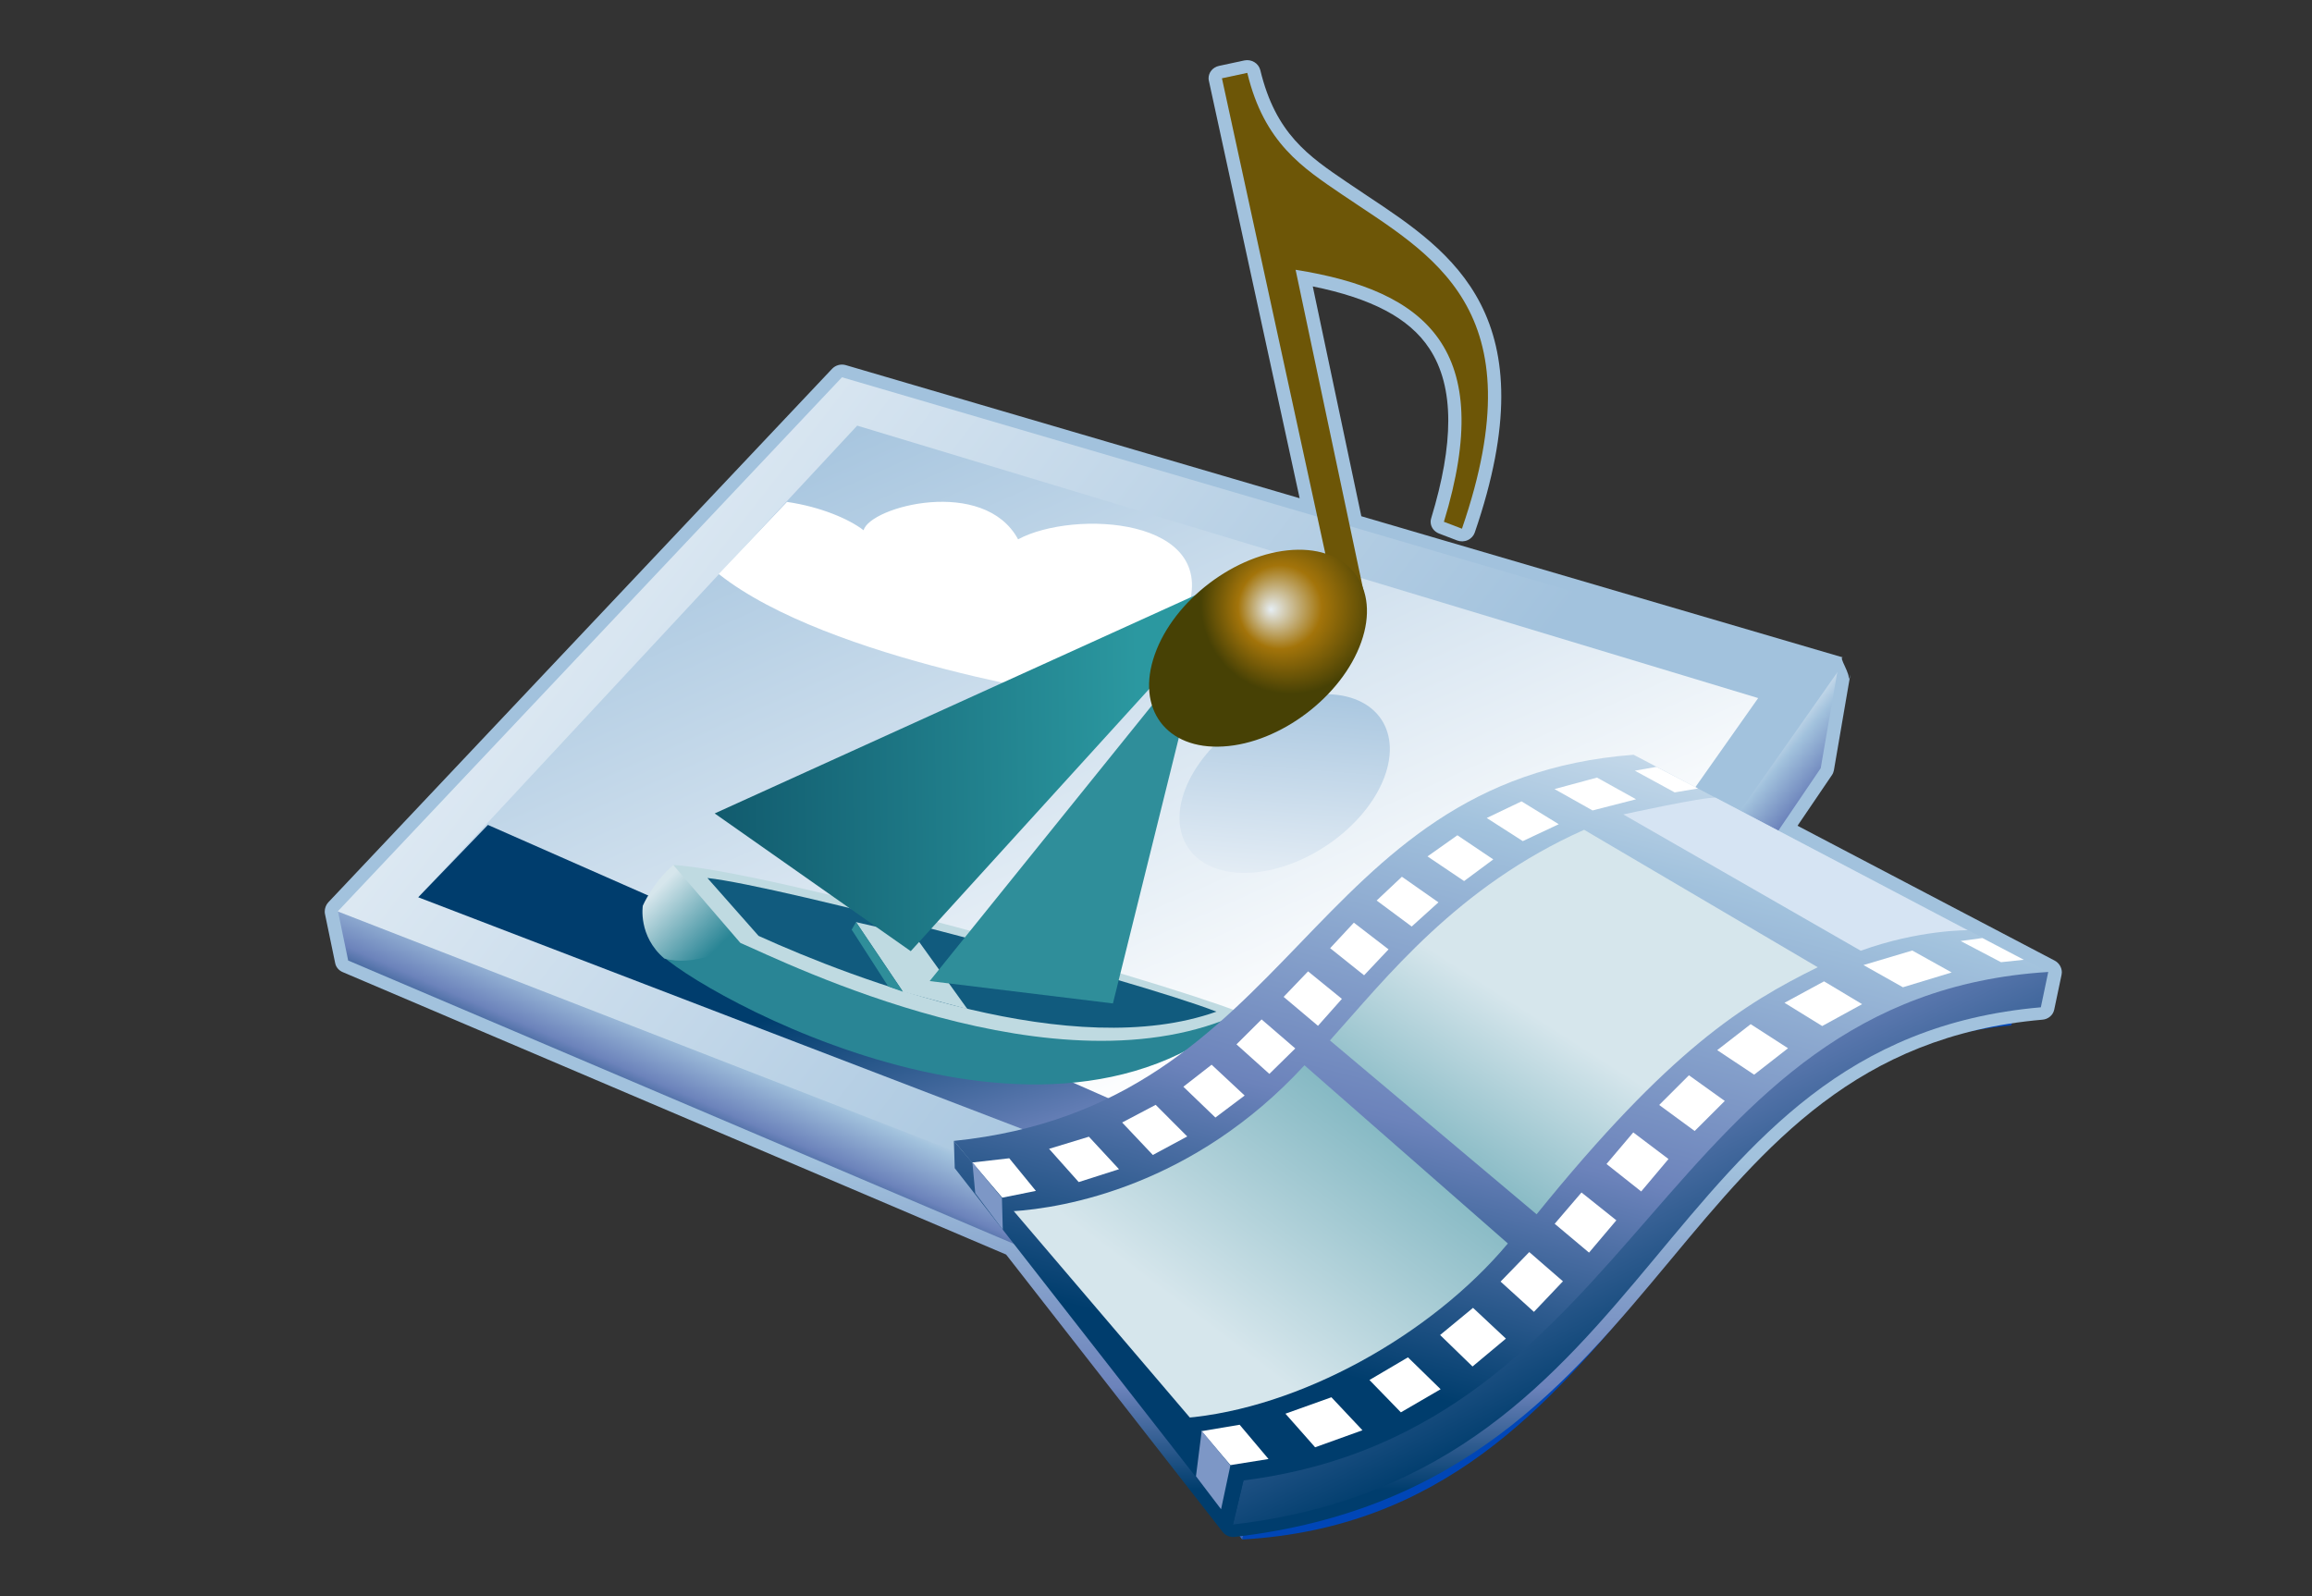 <?xml version="1.0" encoding="UTF-8"?>
<!DOCTYPE svg PUBLIC "-//W3C//DTD SVG 1.1 Tiny//EN" "http://www.w3.org/Graphics/SVG/1.1/DTD/svg11-tiny.dtd">
<svg width="84" height="58" viewBox="1 0 84 58">
<rect x="1" y="0" width="84" height="58" fill="#333333" stroke="none"/>
<path fill="#3366CC" d="M36.445,42.003c4.271-0.636,7.086-1.511,11.926-7.159c4.84-5.646,9.007-6.772,11.661-6.862 l14.399,7.903c-13.373,1.374-15.64,18.106-28.006,18.583L36.445,42.003z"/>
<linearGradient id="_18" gradientUnits="userSpaceOnUse" x1="44.69" y1="48.29" x2="57.07" y2="31.89">
<stop stop-color="#8CC2EA" offset="0"/>
<stop stop-color="#0046B7" offset="1"/>
</linearGradient>
<path fill="url(#_18)" d="M38.46,44.562c1.821-0.117,6.305-0.929,10.15-5.302l7.06,6.47 c-2.657,3.32-7.238,6.001-11.244,6.344L38.46,44.562z"/>
<linearGradient id="_19" gradientUnits="userSpaceOnUse" x1="57.31" y1="38.04" x2="50.13" y2="49.2">
<stop stop-color="#5AA7E0" offset="0"/>
<stop stop-color="#0046B7" offset="1"/>
</linearGradient>
<path fill="url(#_19)" d="M49.495,38.354c1.948-2.269,4.416-5.594,8.82-7.649l8.107,4.992 c-2.578,1.328-5.132,2.991-9.756,8.971L49.495,38.354z"/>
<path fill="#5AA7E0" d="M59.676,30.147c0,0,2.787-0.642,3.137-0.605l8.681,4.801c0,0-1.547-0.013-3.576,0.754L59.676,30.147z"/>
<polygon fill="#B3DDFF" points="37.028,42.8 38.367,42.638 39.292,43.821 38.069,44.078 "/>
<path fill="#B3DDFF" d="M39.749,42.293l1.028,1.205c0,0,1.063-0.283,1.401-0.463l-1.045-1.18 C40.687,42.039,39.749,42.293,39.749,42.293z"/>
<path fill="#B3DDFF" d="M42.285,41.336l1.065,1.184c0,0,1.009-0.543,1.195-0.676l-1.097-1.148 C43.261,40.864,42.285,41.336,42.285,41.336z"/>
<path fill="#B3DDFF" d="M44.411,40.037l1.107,1.122c0,0,0.946-0.692,1.021-0.805l-1.148-1.114 C45.076,39.536,44.411,40.037,44.411,40.037z"/>
<path fill="#B3DDFF" d="M46.252,38.5l1.143,1.072c0,0,0.854-0.849,0.896-0.924l-1.167-1.055 C46.963,37.844,46.252,38.5,46.252,38.5z"/>
<path fill="#B3DDFF" d="M47.891,36.771l1.188,1.058c0,0,0.786-0.903,0.83-0.98l-1.173-1.001 C48.606,36.026,47.891,36.771,47.891,36.771z"/>
<polygon fill="#B3DDFF" points="49.504,35.005 50.68,35.992 51.529,35.048 50.329,34.077 "/>
<polygon fill="#B3DDFF" points="51.116,33.275 52.331,34.217 53.26,33.34 51.991,32.412 "/>
<path fill="#B3DDFF" d="M52.88,31.672l1.271,0.895l1.012-0.787l-1.245-0.876C53.918,30.903,52.95,31.58,52.88,31.672z"/>
<path fill="#B3DDFF" d="M54.937,30.276l1.254,0.841c0,0,1.123-0.601,1.246-0.615l-1.289-0.83 C56.004,29.73,55.096,30.16,54.937,30.276z"/>
<path fill="#B3DDFF" d="M57.288,29.227l1.321,0.776c0,0,1.325-0.369,1.512-0.407l-1.356-0.787 C58.435,28.854,57.414,29.177,57.288,29.227z"/>
<polygon fill="#B3DDFF" points="60.076,28.558 61.458,29.35 62.22,29.236 60.779,28.452 "/>
<path fill="#B3DDFF" d="M44.857,52.577c0,0,1.363-0.217,1.505-0.263l1.001,1.246c0,0-1.475,0.264-1.541,0.258L44.857,52.577z "/>
<path fill="#B3DDFF" d="M47.948,51.914l1.034,1.219c0,0,1.316-0.438,1.642-0.617l-1.075-1.2 C49.227,51.479,48.075,51.873,47.948,51.914z"/>
<path fill="#B3DDFF" d="M50.867,50.688c0.2-0.092,1.281-0.745,1.337-0.82l1.134,1.158c0,0-1.13,0.736-1.377,0.842 L50.867,50.688z"/>
<path fill="#B3DDFF" d="M53.319,49.057l1.124,1.146c0,0,1.053-0.898,1.16-1.012l-1.144-1.12 C54.199,48.33,53.391,49.013,53.319,49.057z"/>
<path fill="#B3DDFF" d="M55.415,47.117l1.162,1.098l1.005-1.112l-1.172-1.057C56.41,46.045,55.612,46.937,55.415,47.117z"/>
<path fill="#B3DDFF" d="M57.296,45.017l1.192,1.046c0,0,0.871-1.042,0.945-1.172l-1.21-1.013 C58.062,44.118,57.437,44.845,57.296,45.017z"/>
<path fill="#B3DDFF" d="M59.093,42.845l1.203,0.998l0.947-1.179l-1.219-0.966C60.022,41.698,59.313,42.595,59.093,42.845z"/>
<path fill="#B3DDFF" d="M60.924,40.7l1.229,0.944c0,0,0.968-1.011,1.043-1.09l-1.242-0.933 C61.954,39.62,61.004,40.642,60.924,40.7z"/>
<path fill="#B3DDFF" d="M62.936,38.707l1.284,0.894c0.118-0.133,1.078-0.918,1.176-0.963l-1.298-0.876 C63.912,37.893,63.116,38.53,62.936,38.707z"/>
<path fill="#B3DDFF" d="M65.271,36.989l1.306,0.846c0,0,0.96-0.574,1.386-0.795l-1.32-0.827 C66.271,36.363,65.364,36.903,65.271,36.989z"/>
<path fill="#B3DDFF" d="M68.012,35.617l1.365,0.808c0,0,1.442-0.485,1.691-0.535l-1.366-0.799 C69.315,35.149,68.012,35.617,68.012,35.617z"/>
<path fill="#B3DDFF" d="M71.384,34.744l1.401,0.771l0.713-0.087l-1.435-0.788C72.063,34.64,71.6,34.695,71.384,34.744z"/>
<path fill="#0046B7" d="M46.497,54.34c12.976-1.119,14.925-18.036,27.898-18.445l-0.319,1.365 c-12.426,1.084-13.47,17.864-27.945,18.68L46.497,54.34z"/>
<polygon fill="#3366CC" points="46.497,54.34 36.445,42.003 36.474,42.995 46.131,55.94 "/>
<polygon fill="#5AA7E0" points="46.043,53.787 45.717,55.383 44.846,54.188 45.048,52.536 "/>
<polygon fill="#5AA7E0" points="37.087,42.78 37.188,43.907 38.145,45.231 38.112,44.077 "/>
<linearGradient id="_20" gradientUnits="userSpaceOnUse" x1="44.35" y1="40.88" x2="44.35" y2="54.28">
<stop stop-color="#A2C2DD" offset="0.1"/>
<stop stop-color="#6C83BB" offset="0.71"/>
<stop stop-color="#003D6D" offset="0.99"/>
</linearGradient>
<path fill="url(#_20)" d="M46.21,2.196l-0.92,0.198c-0.226,0.048-0.38,0.237-0.38,0.451c0,0.03,0.004,0.063,0.012,0.093 c0,0,2.995,13.779,3.297,15.166c-1.426-0.42-16.488-4.836-16.488-4.836c-0.179-0.053-0.372,0-0.499,0.133L12.924,32.792 c-0.08,0.087-0.126,0.212-0.126,0.33c0,0.031,0.002,0.061,0.01,0.093l0.369,1.779c0.028,0.148,0.134,0.272,0.278,0.331 c0,0,23.873,10.165,24.1,10.262c0.147,0.191,7.866,10.078,7.866,10.078c0.104,0.133,0.274,0.202,0.448,0.181 c8.246-0.962,12.095-5.585,15.817-10.054c3.49-4.195,6.785-8.153,13.521-8.74c0.21-0.016,0.387-0.166,0.428-0.367l0.267-1.268 c0.005-0.028,0.009-0.057,0.009-0.086c0-0.173-0.1-0.343-0.262-0.427c0,0-8.511-4.465-9.341-4.899 c0.377-0.555,1.25-1.841,1.25-1.841c0.036-0.052,0.06-0.111,0.072-0.176l0.596-3.471c-0.012,0.064-0.038,0.127-0.074,0.184 c0.119-0.17-0.388-0.869-0.186-0.809c0,0-16.972-4.979-17.506-5.134c-0.099-0.47-1.521-7.191-1.764-8.351 c2.122,0.432,3.504,1.144,4.235,2.256c0.459,0.695,0.688,1.564,0.688,2.624c0,1.006-0.206,2.183-0.62,3.542 c-0.014,0.044-0.021,0.088-0.021,0.129c0,0.187,0.117,0.356,0.307,0.43l0.656,0.25c0.123,0.048,0.264,0.044,0.383-0.011 c0.123-0.055,0.214-0.155,0.256-0.272c2.702-7.858-0.809-10.186-3.904-12.239l-0.746-0.501c-1.387-0.941-2.584-1.756-3.14-4.067 C46.727,2.299,46.471,2.142,46.21,2.196z"/>
<linearGradient id="_21" gradientUnits="userSpaceOnUse" x1="57.14" y1="35.65" x2="60.41" y2="38.38">
<stop stop-color="#FFFFFF" offset="0"/>
<stop stop-color="#A2C2DD" offset="0.35"/>
<stop stop-color="#6C83BB" offset="0.7"/>
<stop stop-color="#003D6D" offset="1"/>
</linearGradient>
<polygon fill="url(#_21)" points="67.769,24.334 51.224,47.931 51.44,51.079 67.15,27.914 "/>
<linearGradient id="_22" gradientUnits="userSpaceOnUse" x1="33.63" y1="39.18" x2="31.55" y2="43.94">
<stop stop-color="#FFFFFF" offset="0"/>
<stop stop-color="#A2C2DD" offset="0.35"/>
<stop stop-color="#6C83BB" offset="0.7"/>
<stop stop-color="#003D6D" offset="1"/>
</linearGradient>
<polygon fill="url(#_22)" points="51.28,47.896 13.277,33.1 13.65,34.902 51.467,51.002 "/>
<linearGradient id="_23" gradientUnits="userSpaceOnUse" x1="6.08" y1="1.94" x2="48.21" y2="34.68">
<stop stop-color="#FFFFFF" offset="0.15"/>
<stop stop-color="#A2C2DD" offset="1"/>
</linearGradient>
<polygon fill="url(#_23)" points="31.591,13.709 13.27,33.118 51.275,47.901 67.822,24.334 "/>
<linearGradient id="_24" gradientUnits="userSpaceOnUse" x1="47.06" y1="43.53" x2="33.45" y2="13.09">
<stop stop-color="#FFFFFF" offset="0.15"/>
<stop stop-color="#A2C2DD" offset="1"/>
</linearGradient>
<polygon fill="url(#_24)" points="50.528,45.723 16.227,32.571 32.144,15.466 64.878,25.366 "/>
<linearGradient id="_25" gradientUnits="userSpaceOnUse" x1="39.11" y1="58.45" x2="32.39" y2="35.99">
<stop stop-color="#FFFFFF" offset="0"/>
<stop stop-color="#A2C2DD" offset="0.35"/>
<stop stop-color="#6C83BB" offset="0.7"/>
<stop stop-color="#003D6D" offset="1"/>
</linearGradient>
<polygon fill="url(#_25)" points="18.728,29.975 47.086,42.468 50.497,45.767 16.195,32.604 "/>
<path fill="#FFFFFF" d="M27.113,20.857c4,3.175,13.508,4.547,13.508,4.547l3.518-3.227c1.18-3.389-4.146-3.665-6.149-2.579 c-1.237-2.289-5.383-1.194-5.613-0.33c-0.528-0.407-1.56-0.853-2.785-1.03L27.113,20.857z"/>
<path fill="#298595" d="M27.95,34.211L46.098,36.8c-7.5,6.616-20.782-1.337-21.271-2.326L27.95,34.211z"/>
<linearGradient id="_26" gradientUnits="userSpaceOnUse" x1="24.69" y1="32.51" x2="26.83" y2="34.68">
<stop stop-color="#D6E6EC" offset="0"/>
<stop stop-color="#298595" offset="1"/>
</linearGradient>
<path fill="url(#_26)" d="M25.477,31.421l2.474,2.789c-0.477,0.323-1.786,0.914-2.813,0.62 c-0.965-0.818-0.783-1.92-0.783-1.92S24.73,32.044,25.477,31.421z"/>
<path fill="#BFDAE1" d="M25.461,31.431l2.438,2.831c1.635,0.701,11.56,5.657,18.199,2.538 C42.598,35.446,28.777,31.619,25.461,31.431z"/>
<path fill="#115B7E" d="M28.56,34.007l-1.858-2.103c2.651,0.284,15.519,3.7,18.494,4.856 C39.999,38.611,32.121,35.621,28.56,34.007z"/>
<polygon fill="#BFDAE1" points="32.099,33.507 33.805,36.036 36.149,36.668 34.229,33.995 "/>
<polygon fill="#2F8E9A" points="31.943,33.78 33.273,35.847 33.805,36.036 32.103,33.505 "/>
<linearGradient id="_27" gradientUnits="userSpaceOnUse" x1="42.39" y1="27.52" x2="22.81" y2="27.79">
<stop stop-color="#2B98A0" offset="0"/>
<stop stop-color="#0A4A60" offset="1"/>
</linearGradient>
<polygon fill="url(#_27)" points="34.089,34.562 46.85,20.528 26.966,29.558 "/>
<polygon fill="#2F8E9A" points="34.777,35.649 44.684,23.359 41.435,36.462 "/>
<linearGradient id="_28" gradientUnits="userSpaceOnUse" x1="60.27" y1="20.07" x2="52.38" y2="50.63">
<stop stop-color="#FFFFFF" offset="0"/>
<stop stop-color="#A2C2DD" offset="0.35"/>
<stop stop-color="#6C83BB" offset="0.7"/>
<stop stop-color="#003D6D" offset="1"/>
</linearGradient>
<path fill="url(#_28)" d="M35.656,41.457c12.506-1.285,12.739-13.122,24.696-14.032l15.076,7.909 c-15.173,1.935-13.918,16.521-29.325,18.589L35.656,41.457z"/>
<linearGradient id="_29" gradientUnits="userSpaceOnUse" x1="44.37" y1="47.78" x2="56.88" y2="31.22">
<stop stop-color="#D6E6EC" offset="0"/>
<stop stop-color="#298595" offset="1"/>
</linearGradient>
<path fill="url(#_29)" d="M37.767,44.014c1.905-0.116,6.599-0.928,10.627-5.305l7.39,6.475 c-2.782,3.323-7.578,6.004-11.772,6.345L37.767,44.014z"/>
<linearGradient id="_30" gradientUnits="userSpaceOnUse" x1="57.57" y1="37.42" x2="50.26" y2="48.8">
<stop stop-color="#D6E6EC" offset="0"/>
<stop stop-color="#298595" offset="1"/>
</linearGradient>
<path fill="url(#_30)" d="M49.319,37.806c2.043-2.271,4.621-5.597,9.236-7.654l8.487,4.994 c-2.698,1.33-5.372,2.991-10.214,8.977L49.319,37.806z"/>
<path fill="#D6E4F3" d="M59.978,29.594c0,0,2.917-0.642,3.354-0.608l9.16,4.816c0,0-1.764-0.023-3.886,0.745L59.978,29.594z"/>
<polygon fill="#FFFFFF" points="36.265,42.248 37.668,42.088 38.636,43.273 37.353,43.532 "/>
<polygon fill="#FFFFFF" points="39.115,41.745 40.192,42.953 41.656,42.485 40.562,41.304 "/>
<polygon fill="#FFFFFF" points="41.77,40.788 42.885,41.968 44.135,41.295 42.988,40.146 "/>
<polygon fill="#FFFFFF" points="43.994,39.488 45.158,40.608 46.221,39.808 45.021,38.688 "/>
<polygon fill="#FFFFFF" points="45.924,37.949 47.119,39.022 48.06,38.097 46.836,37.042 "/>
<polygon fill="#FFFFFF" points="47.637,36.223 48.885,37.275 49.754,36.296 48.525,35.296 "/>
<polygon fill="#FFFFFF" points="49.327,34.454 50.56,35.439 51.449,34.497 50.189,33.527 "/>
<polygon fill="#FFFFFF" points="51.017,32.722 52.29,33.667 53.262,32.788 51.934,31.858 "/>
<polygon fill="#FFFFFF" points="52.864,31.119 54.194,32.015 55.254,31.228 53.95,30.351 "/>
<polygon fill="#FFFFFF" points="55.016,29.723 56.326,30.563 57.633,29.949 56.28,29.119 "/>
<polygon fill="#FFFFFF" points="57.478,28.672 58.861,29.449 60.441,29.043 59.023,28.255 "/>
<polygon fill="#FFFFFF" points="60.397,28.004 61.845,28.793 62.692,28.651 61.182,27.866 "/>
<polygon fill="#FFFFFF" points="44.465,52.035 46.039,51.771 47.088,53.016 45.475,53.274 "/>
<polygon fill="#FFFFFF" points="47.703,51.369 48.781,52.59 50.501,51.971 49.373,50.772 "/>
<polygon fill="#FFFFFF" points="50.755,50.145 52.154,49.321 53.341,50.48 51.897,51.32 "/>
<polygon fill="#FFFFFF" points="53.322,48.51 54.5,49.654 55.713,48.641 54.518,47.523 "/>
<polygon fill="#FFFFFF" points="55.519,46.569 56.731,47.669 57.785,46.558 56.561,45.496 "/>
<polygon fill="#FFFFFF" points="57.485,44.468 58.733,45.516 59.726,44.342 58.459,43.331 "/>
<polygon fill="#FFFFFF" points="59.368,42.296 60.628,43.294 61.62,42.115 60.34,41.148 "/>
<polygon fill="#FFFFFF" points="61.282,40.151 62.571,41.097 63.665,40.005 62.363,39.072 "/>
<polygon fill="#FFFFFF" points="63.39,38.159 64.732,39.05 65.963,38.09 64.606,37.215 "/>
<polygon fill="#FFFFFF" points="65.835,36.438 67.205,37.283 68.655,36.488 67.271,35.659 "/>
<polygon fill="#FFFFFF" points="68.704,35.067 70.137,35.874 71.909,35.336 70.477,34.539 "/>
<polygon fill="#FFFFFF" points="72.234,34.193 73.701,34.963 74.53,34.875 73.025,34.086 "/>
<linearGradient id="_31" gradientUnits="userSpaceOnUse" x1="48.58" y1="20.07" x2="62.36" y2="49.04">
<stop stop-color="#FFFFFF" offset="0"/>
<stop stop-color="#A2C2DD" offset="0.35"/>
<stop stop-color="#6C83BB" offset="0.7"/>
<stop stop-color="#003D6D" offset="1"/>
</linearGradient>
<path fill="url(#_31)" d="M46.179,53.795C60.72,51.946,61.28,36.196,75.417,35.318l-0.269,1.284 c-14.165,1.235-13.57,16.954-29.352,18.795L46.179,53.795z"/>
<polygon fill="url(#_28)" points="46.179,53.795 35.656,41.457 35.688,42.448 45.797,55.397 "/>
<polygon fill="#7D97C6" points="45.704,53.245 45.364,54.841 44.452,53.643 44.661,51.991 "/>
<polygon fill="#7D97C6" points="36.329,42.233 36.433,43.355 37.434,44.685 37.402,43.53 "/>
<linearGradient id="_33" gradientUnits="userSpaceOnUse" x1="47.1" y1="35.62" x2="48.12" y2="22.97">
<stop stop-color="#FFFFFF" offset="0"/>
<stop stop-color="#E1EBF4" offset="0.32"/>
<stop stop-color="#A2C2DD" offset="0.9"/>
</linearGradient>
<path fill="url(#_33)" d="M51.291,28.257c-0.681,1.79-2.851,3.336-4.848,3.455c-1.993,0.118-3.064-1.234-2.385-3.022 c0.684-1.79,2.852-3.339,4.851-3.459C50.905,25.111,51.971,26.463,51.291,28.257z"/>
<path fill="#6D5607" d="M49.319,20.886L45.396,2.845l0.921-0.197c0.613,2.553,2.018,3.449,3.441,4.419 c3.241,2.199,7.129,4.09,4.358,12.144l-0.656-0.251c1.912-6.267-0.621-8.398-5.388-9.157l2.55,12.059L49.319,20.886z"/>
<radialGradient id="_34" gradientUnits="userSpaceOnUse" cx="47.93" cy="21.95" fx="47.17" fy="22.15" r="3.46">
<stop stop-color="#E6EEF4" offset="0"/>
<stop stop-color="#A3740A" offset="0.44"/>
<stop stop-color="#474105" offset="0.94"/>
</radialGradient>
<path fill="url(#_34)" d="M50.457,23.331c-0.699,1.973-2.943,3.672-5.012,3.793c-2.072,0.128-3.188-1.372-2.488-3.346 c0.695-1.97,2.939-3.671,5.011-3.796C50.038,19.86,51.155,21.359,50.457,23.331z"/>
</svg>